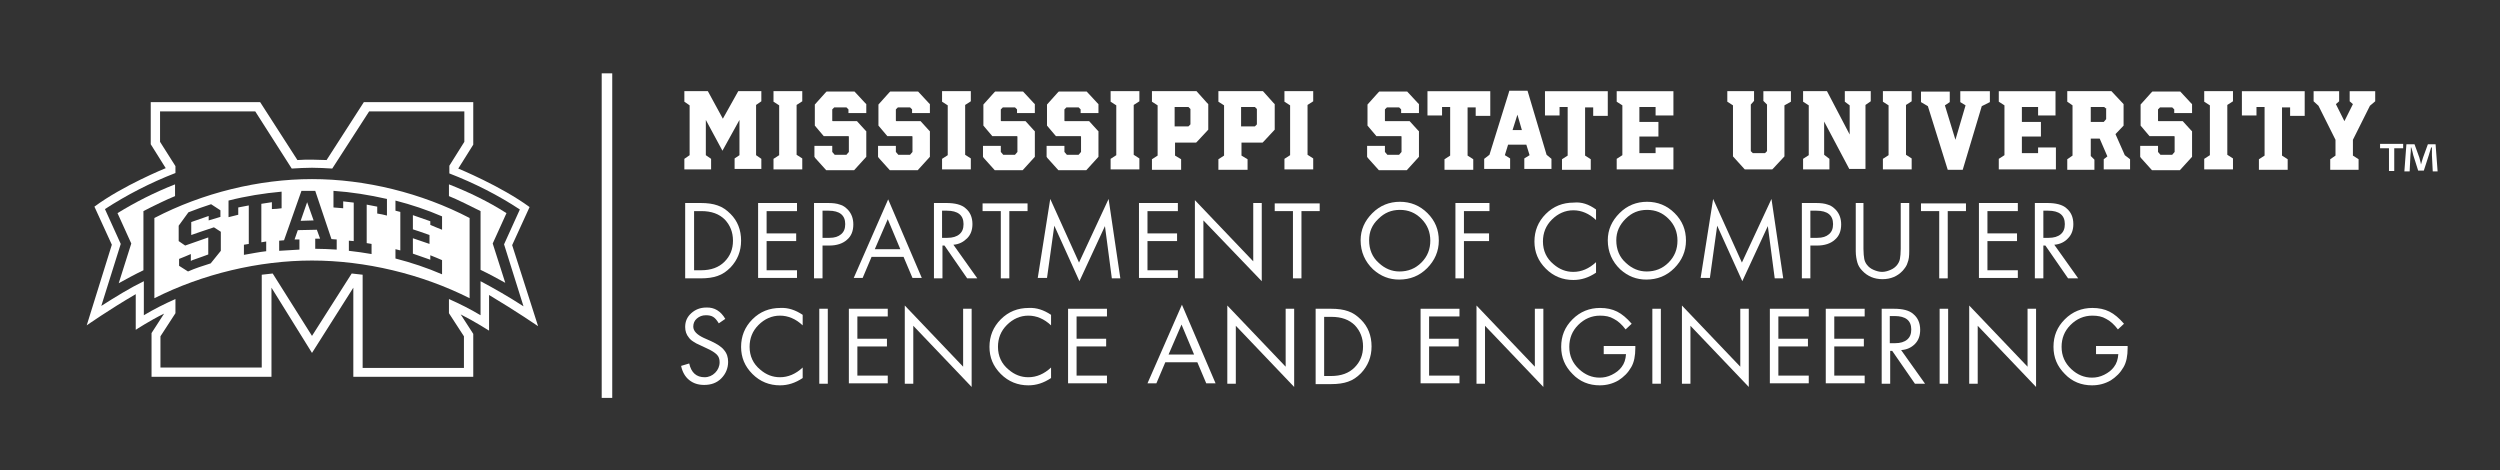 <?xml version="1.0" encoding="utf-8"?>
<!-- Generator: Adobe Illustrator 26.2.1, SVG Export Plug-In . SVG Version: 6.00 Build 0)  -->
<svg version="1.1" id="Layer_1" xmlns="http://www.w3.org/2000/svg" xmlns:xlink="http://www.w3.org/1999/xlink" x="0px" y="0px"
	 viewBox="0 0 617 116" style="enable-background:new 0 0 617 116;" xml:space="preserve">
<rect x="0" y="0" width="617" height="116" fill="#333333" stroke="none"/>
<style type="text/css">
	.st0{fill:#FFFFFF;}
</style>
<g>
	<g>
		<path class="st0" d="M38.1,53.8v19.8c11.9-6,25.8-9.3,38.9-9.3s27,3.3,38.9,9.3V53.8C104,47.6,90.1,44.2,77,44.2
			S50,47.6,38.1,53.8z M54.5,53.5c-1,0.3-2,0.6-3,0.9v-1.1l-4.3,1.5V58c0,0,4-1.4,5.6-1.9l1.7,1.1v4.7L52,65c-1.9,0.6-3.8,1.2-5.6,2
			c-0.7-0.5-1.5-0.9-2.2-1.4v-1.7c1-0.4,2-0.8,2.9-1.2v1.7l0.4-0.2c1.2-0.4,3.9-1.4,3.9-1.4v-4.2c0,0-4,1.4-5.7,2l-1.6-1.1v-3.8
			l2.4-3.3c1.8-0.7,3.7-1.4,5.6-2c0.8,0.5,1.5,1,2.3,1.5V53.5z M64.5,50.3v9.5c0,0,1.2-0.2,1.2-0.2V62c-1.8,0.2-3.7,0.6-5.5,0.9
			v-2.5l1.2-0.2c0,0,0-9.5,0-9.5l-2.6,0.5V53c-0.8,0.2-1.6,0.4-2.4,0.6v-4.1c4.3-1.1,8.7-1.8,13.1-2.2v4.1c-0.8,0.1-1.6,0.2-2.4,0.2
			v-1.7L64.5,50.3z M97.6,61.5l1.2,0.3c0,0,0-9.5,0-9.5c0,0-1.2-0.3-1.2-0.3v-2.5c3.9,1,7.8,2.3,11.5,3.9v3.3c-1-0.4-2-0.8-2.9-1.2
			v-0.9c0,0-4.3-1.5-4.3-1.5v3.5c0,0,2.8,0.9,4.1,1.4v2.2c-1.2-0.4-4.1-1.4-4.1-1.4v3.8l4.3,1.5v-1.1c1,0.4,2,0.8,2.9,1.2v3.5
			c-3.7-1.6-7.6-2.9-11.5-3.9V61.5z M82.3,47.1c4.4,0.3,8.8,1,13.2,2v4.1c-0.8-0.2-1.6-0.4-2.4-0.5V51l-2.6-0.5V60
			c0,0,1.2,0.2,1.2,0.2v2.5c-1.8-0.3-3.7-0.6-5.6-0.8v-2.5l1.2,0.1c0,0,0-9.5,0-9.5l-2.6-0.3v1.7c-0.8-0.1-1.6-0.1-2.4-0.2V47.1z
			 M81.8,59c0,0,0.9,0.1,1.3,0.1v2.5c-1.8-0.1-3.5-0.2-5.3-0.2v-2.5l1.2,0c0,0-0.8-2.2-0.8-2.2l-4.7,0.1l-0.8,2.3c0,0,1.2,0,1.2,0
			v2.5c-1.7,0.1-3.4,0.2-5,0.3v-2.5l1.2-0.1c0,0,4.3-12.2,4.3-12.2c1.1,0,2.3,0,3.4,0L81.8,59z"/>
		<path class="st0" d="M126.4,60.5l4.3-9.4c-7.1-5.2-17.6-9.5-17.6-9.5l3.7-5.9V25.2h-27l-9.2,14.3c-1.2,0-2.4-0.1-3.6-0.1
			c-1.2,0-2.4,0-3.6,0.1l-9.2-14.3h-27v10.4l3.7,5.9c0,0-10.6,4.3-17.6,9.5l4.3,9.4l-6.2,19.9c0,0,5.4-3.8,12.1-7.7v8.8
			c0,0,3.5-2.3,7-4l-3.1,4.8V93h29.6V71L77,87.1L87.2,71V93h29.6V82.4l-3.1-4.8c3.4,1.7,7,4,7,4v-8.8c6.7,4,12.1,7.7,12.1,7.7
			L126.4,60.5z M118.6,69.4l0,8.4c-2.5-1.5-5.1-2.8-7.8-4v3.5l3.7,5.7v7.8h-25V67.8c-0.9-0.1-1.8-0.2-2.7-0.3L77,82.9l-9.7-15.4
			c-0.9,0.1-1.8,0.2-2.7,0.3v22.9h-25V83l3.7-5.7v-3.5c-2.7,1.2-5.3,2.5-7.8,4v-8.4c-3.3,1.6-6.9,3.8-10.5,6.1l4.8-15.3l-3.9-8.6
			c5.4-3.5,11.2-6.5,17.4-8.9V41L39.5,35v-7.5h23.5L72,41.6c1.7-0.1,3.3-0.2,5-0.2c1.6,0,3.3,0.1,5,0.2l9.1-14.1h23.5V35l-3.7,5.9
			v1.9c6.2,2.4,12.1,5.4,17.4,8.9l-3.9,8.6l4.8,15.3C125.5,73.2,121.8,71.1,118.6,69.4z"/>
		<path class="st0" d="M43.2,45.5c-5.1,2-9.8,4.4-14.2,7.1l3.4,7.5l-3.1,9.8c2-1.1,4-2.2,6.1-3.2V52.1c2.3-1.2,5.8-2.9,7.8-3.7V45.5
			z"/>
		<polygon class="st0" points="74.2,54.5 77.4,54.4 75.8,49.9 		"/>
		<path class="st0" d="M121.6,60.1l3.4-7.5c-4.4-2.8-9.1-5.1-14.2-7.1v2.9c2,0.8,5.4,2.5,7.8,3.7v14.5c2.1,1,4.1,2.1,6.1,3.2
			L121.6,60.1z"/>
	</g>
	<g>
		<path class="st0" d="M593.1,35.5v1.1h-2.2v5.6h-1.3v-5.6h-2.2v-1.1H593.1z M600.4,42.3l-0.2-4c0-0.5,0-1.2,0-1.9H600
			c-0.2,0.6-0.4,1.4-0.6,2l-1.2,3.7h-1.4l-1.2-3.8c-0.1-0.5-0.3-1.3-0.5-1.9h-0.1c0,0.6,0,1.3-0.1,1.9l-0.2,4h-1.3l0.5-6.7h2
			l1.2,3.3c0.1,0.5,0.3,1,0.4,1.7h0c0.2-0.6,0.3-1.2,0.5-1.7l1.2-3.3h1.9l0.5,6.7H600.4z"/>
	</g>
	<g>
		<g>
			<path class="st0" d="M169.1,68.7V50.1h3.8c1.7,0,3.1,0.2,4.2,0.6c1.2,0.4,2.2,1.1,3.2,2.1c1.7,1.7,2.6,3.9,2.6,6.6
				c0,2.6-0.9,4.8-2.6,6.6c-1,1-2,1.7-3.2,2.1c-1.1,0.4-2.5,0.6-4.2,0.6H169.1z M171.2,66.7h1.8c2.5,0,4.4-0.7,5.8-2.1
				c1.4-1.4,2.1-3.1,2.1-5.2s-0.7-3.8-2-5.2c-1.4-1.4-3.3-2.1-5.8-2.1h-1.8V66.7z"/>
			<path class="st0" d="M196.7,52.1h-7.5v5.5h7.3v1.9h-7.3v7.2h7.5v1.9h-9.6V50.1h9.6V52.1z"/>
			<path class="st0" d="M203,60.6v8.1h-2.1V50.1h3.4c1.2,0,2.2,0.1,3,0.4c0.8,0.2,1.4,0.7,2,1.3c0.9,1,1.3,2.2,1.3,3.6
				c0,1.6-0.5,2.9-1.6,3.8c-1,0.9-2.5,1.4-4.3,1.4H203z M203,58.7h1.7c1.3,0,2.2-0.3,2.9-0.9c0.7-0.6,1-1.4,1-2.5
				c0-2.2-1.4-3.3-4.1-3.3H203V58.7z"/>
			<path class="st0" d="M223,63.4h-7.9l-2.2,5.2h-2.2l8.5-19.4l8.3,19.4h-2.3L223,63.4z M222.2,61.5l-3.1-7.4l-3.2,7.4H222.2z"/>
			<path class="st0" d="M235.3,60.4l5.9,8.3h-2.5l-5.6-8.1h-0.5v8.1h-2.1V50.1h3c2.2,0,3.8,0.4,4.8,1.3c1.1,0.9,1.7,2.2,1.7,3.9
				c0,1.4-0.4,2.6-1.3,3.5C237.8,59.7,236.7,60.3,235.3,60.4z M232.5,58.7h1.3c1.3,0,2.3-0.3,3-0.9c0.7-0.6,1-1.4,1-2.5
				c0-2.2-1.4-3.3-4.1-3.3h-1.2V58.7z"/>
			<path class="st0" d="M249.1,52.1v16.6H247V52.1h-4.5v-1.9h11.1v1.9H249.1z"/>
			<path class="st0" d="M256.1,68.7l3.1-19.6l7.1,15.7l7.3-15.7l2.9,19.6h-2.1l-1.7-12.9l-6.3,13.6l-6.2-13.7l-1.8,12.9H256.1z"/>
			<path class="st0" d="M290.7,52.1h-7.5v5.5h7.3v1.9h-7.3v7.2h7.5v1.9h-9.6V50.1h9.6V52.1z"/>
			<path class="st0" d="M294.9,68.7V49.4l14.4,15.1V50.1h2.1v19.3L297,54.4v14.3H294.9z"/>
			<path class="st0" d="M321.2,52.1v16.6h-2.1V52.1h-4.5v-1.9h11.1v1.9H321.2z"/>
			<path class="st0" d="M335.8,59.3c0-2.6,1-4.8,2.9-6.7c1.9-1.9,4.2-2.8,6.8-2.8c2.6,0,4.9,0.9,6.8,2.8c1.9,1.9,2.8,4.1,2.8,6.8
				c0,2.6-1,4.9-2.9,6.8c-1.9,1.9-4.2,2.8-6.9,2.8c-2.4,0-4.5-0.8-6.4-2.5C336.9,64.6,335.8,62.2,335.8,59.3z M337.9,59.3
				c0,2.3,0.8,4.2,2.4,5.6c1.5,1.4,3.2,2.1,5.1,2.1c2.1,0,3.9-0.7,5.4-2.2c1.5-1.5,2.2-3.3,2.2-5.4c0-2.1-0.7-3.9-2.2-5.4
				c-1.5-1.5-3.2-2.2-5.3-2.2c-2.1,0-3.8,0.7-5.3,2.2C338.6,55.5,337.9,57.2,337.9,59.3z"/>
			<path class="st0" d="M367.7,52.1h-6.4v5.5h6.2v1.9h-6.2v9.2h-2.1V50.1h8.4V52.1z"/>
			<path class="st0" d="M393.9,51.7v2.6c-1.7-1.6-3.6-2.4-5.6-2.4c-2,0-3.8,0.8-5.3,2.3c-1.5,1.5-2.2,3.3-2.2,5.4
				c0,2.3,0.9,4.2,2.6,5.6c1.5,1.3,3.1,1.9,4.9,1.9c2,0,3.9-0.8,5.6-2.4v2.6c-1.8,1.2-3.6,1.8-5.6,1.8c-2.6,0-4.9-0.9-6.8-2.8
				c-1.9-1.9-2.8-4.1-2.8-6.7c0-2.6,0.9-4.9,2.8-6.8c1.9-1.9,4.2-2.8,6.9-2.8C390.3,49.8,392.1,50.4,393.9,51.7z"/>
			<path class="st0" d="M396.8,59.3c0-2.6,1-4.8,2.9-6.7c1.9-1.9,4.2-2.8,6.8-2.8c2.6,0,4.9,0.9,6.8,2.8c1.9,1.9,2.8,4.1,2.8,6.8
				c0,2.6-1,4.9-2.9,6.8c-1.9,1.9-4.2,2.8-6.9,2.8c-2.4,0-4.5-0.8-6.4-2.5C397.9,64.6,396.8,62.2,396.8,59.3z M398.9,59.3
				c0,2.3,0.8,4.2,2.4,5.6c1.5,1.4,3.2,2.1,5.1,2.1c2.1,0,3.9-0.7,5.4-2.2c1.5-1.5,2.2-3.3,2.2-5.4c0-2.1-0.7-3.9-2.2-5.4
				c-1.5-1.5-3.2-2.2-5.3-2.2c-2.1,0-3.8,0.7-5.3,2.2C399.7,55.5,398.9,57.2,398.9,59.3z"/>
			<path class="st0" d="M419.7,68.7l3.1-19.6l7.1,15.7l7.3-15.7l2.9,19.6h-2.1l-1.7-12.9l-6.3,13.6l-6.2-13.7l-1.8,12.9H419.7z"/>
			<path class="st0" d="M446.8,60.6v8.1h-2.1V50.1h3.4c1.2,0,2.2,0.1,3,0.4c0.8,0.2,1.4,0.7,2,1.3c0.9,1,1.3,2.2,1.3,3.6
				c0,1.6-0.5,2.9-1.6,3.8c-1,0.9-2.5,1.4-4.3,1.4H446.8z M446.8,58.7h1.7c1.3,0,2.2-0.3,2.9-0.9c0.7-0.6,1-1.4,1-2.5
				c0-2.2-1.4-3.3-4.1-3.3h-1.5V58.7z"/>
			<path class="st0" d="M459.9,50.1v11.3c0,1.1,0.1,1.9,0.2,2.5c0.1,0.5,0.3,1,0.7,1.5c0.4,0.5,0.9,0.9,1.6,1.2
				c0.7,0.3,1.4,0.5,2.1,0.5c0.7,0,1.4-0.2,2.1-0.5c0.7-0.3,1.2-0.7,1.6-1.2c0.3-0.4,0.6-0.9,0.7-1.5c0.1-0.6,0.2-1.4,0.2-2.5V50.1
				h2.1v11.9c0,1.2-0.1,2.1-0.4,2.8c-0.2,0.8-0.7,1.4-1.2,2c-1.3,1.4-3,2.1-5,2.1c-2,0-3.7-0.7-5-2.1c-0.6-0.6-1-1.3-1.2-2
				c-0.2-0.7-0.4-1.7-0.4-2.8V50.1H459.9z"/>
			<path class="st0" d="M480.7,52.1v16.6h-2.1V52.1h-4.5v-1.9h11.1v1.9H480.7z"/>
			<path class="st0" d="M498,52.1h-7.5v5.5h7.3v1.9h-7.3v7.2h7.5v1.9h-9.6V50.1h9.6V52.1z"/>
			<path class="st0" d="M507,60.4l5.9,8.3h-2.5l-5.6-8.1h-0.5v8.1h-2.1V50.1h3c2.2,0,3.8,0.4,4.8,1.3c1.1,0.9,1.7,2.2,1.7,3.9
				c0,1.4-0.4,2.6-1.3,3.5C509.6,59.7,508.4,60.3,507,60.4z M504.3,58.7h1.3c1.3,0,2.3-0.3,3-0.9c0.7-0.6,1-1.4,1-2.5
				c0-2.2-1.4-3.3-4.1-3.3h-1.2V58.7z"/>
			<path class="st0" d="M179,78.7l-1.6,1.1c-0.5-0.8-0.9-1.3-1.4-1.6c-0.5-0.3-1.1-0.4-1.8-0.4c-0.9,0-1.6,0.3-2.2,0.8
				c-0.6,0.5-0.9,1.2-0.9,2c0,1.1,0.9,2,2.6,2.8l1.8,0.8c1.5,0.7,2.6,1.4,3.2,2.2c0.7,0.8,1,1.8,1,2.9c0,1.6-0.6,3-1.7,4.1
				c-1.1,1.1-2.5,1.6-4.2,1.6c-1.5,0-2.7-0.4-3.7-1.2c-1-0.8-1.7-2-2-3.5l2-0.6c0.5,2.3,1.8,3.4,3.8,3.4c1,0,1.9-0.4,2.6-1.1
				c0.7-0.7,1.1-1.6,1.1-2.6c0-0.8-0.2-1.4-0.7-1.9c-0.5-0.5-1.3-1-2.4-1.5l-1.7-0.8c-0.7-0.3-1.3-0.6-1.7-0.9
				c-0.5-0.3-0.9-0.7-1.1-1c-0.6-0.7-0.9-1.6-0.9-2.6c0-1.4,0.5-2.5,1.5-3.4c1-0.9,2.2-1.4,3.7-1.4C176.3,75.8,177.9,76.8,179,78.7z
				"/>
			<path class="st0" d="M198.1,77.7v2.6c-1.7-1.6-3.6-2.4-5.6-2.4c-2,0-3.8,0.8-5.3,2.3c-1.5,1.5-2.2,3.3-2.2,5.4
				c0,2.3,0.9,4.2,2.6,5.6c1.5,1.3,3.1,1.9,4.9,1.9c2,0,3.9-0.8,5.6-2.4v2.6c-1.8,1.2-3.6,1.8-5.6,1.8c-2.6,0-4.9-0.9-6.8-2.8
				c-1.9-1.9-2.8-4.1-2.8-6.7c0-2.6,0.9-4.9,2.8-6.8c1.9-1.9,4.2-2.8,6.9-2.8C194.5,75.9,196.3,76.5,198.1,77.7z"/>
			<path class="st0" d="M204.3,76.2v18.5h-2.1V76.2H204.3z"/>
			<path class="st0" d="M219.1,78.1h-7.5v5.5h7.3v1.9h-7.3v7.2h7.5v1.9h-9.6V76.2h9.6V78.1z"/>
			<path class="st0" d="M223.3,94.7V75.4l14.4,15.1V76.2h2.1v19.3l-14.4-15.1v14.3H223.3z"/>
			<path class="st0" d="M259.4,77.7v2.6c-1.7-1.6-3.6-2.4-5.6-2.4c-2,0-3.8,0.8-5.3,2.3c-1.5,1.5-2.2,3.3-2.2,5.4
				c0,2.3,0.9,4.2,2.6,5.6c1.5,1.3,3.1,1.9,4.9,1.9c2,0,3.9-0.8,5.6-2.4v2.6c-1.8,1.2-3.6,1.8-5.6,1.8c-2.6,0-4.9-0.9-6.8-2.8
				s-2.8-4.1-2.8-6.7c0-2.6,0.9-4.9,2.8-6.8c1.9-1.9,4.2-2.8,6.9-2.8C255.8,75.9,257.6,76.5,259.4,77.7z"/>
			<path class="st0" d="M273.2,78.1h-7.5v5.5h7.3v1.9h-7.3v7.2h7.5v1.9h-9.6V76.2h9.6V78.1z"/>
			<path class="st0" d="M295.5,89.4h-7.9l-2.2,5.2h-2.2l8.5-19.4l8.3,19.4h-2.3L295.5,89.4z M294.7,87.5l-3.1-7.4l-3.2,7.4H294.7z"
				/>
			<path class="st0" d="M302.9,94.7V75.4l14.4,15.1V76.2h2.1v19.3L305,80.4v14.3H302.9z"/>
			<path class="st0" d="M324.7,94.7V76.2h3.8c1.7,0,3.1,0.2,4.2,0.6c1.2,0.4,2.2,1.1,3.2,2.1c1.7,1.7,2.6,3.9,2.6,6.6
				c0,2.6-0.9,4.8-2.6,6.6c-1,1-2,1.7-3.2,2.1c-1.1,0.4-2.5,0.6-4.2,0.6H324.7z M326.7,92.8h1.8c2.5,0,4.4-0.7,5.8-2.1
				c1.4-1.4,2.1-3.1,2.1-5.2c0-2.1-0.7-3.8-2-5.2c-1.4-1.4-3.3-2.1-5.8-2.1h-1.8V92.8z"/>
			<path class="st0" d="M360.2,78.1h-7.5v5.5h7.3v1.9h-7.3v7.2h7.5v1.9h-9.6V76.2h9.6V78.1z"/>
			<path class="st0" d="M364.4,94.7V75.4l14.4,15.1V76.2h2.1v19.3l-14.4-15.1v14.3H364.4z"/>
			<path class="st0" d="M395.9,85.4h7.7v0.5c0,1.9-0.3,3.5-1,4.7c-0.8,1.4-1.8,2.4-3.2,3.3c-1.4,0.8-2.9,1.2-4.6,1.2
				c-2.6,0-4.9-0.9-6.7-2.8c-1.9-1.9-2.8-4.1-2.8-6.7c0-2.7,0.9-4.9,2.8-6.8c1.9-1.9,4.2-2.8,6.8-2.8c1.6,0,3,0.3,4.2,0.9
				c0.6,0.3,1.2,0.7,1.8,1.2c0.6,0.5,1.2,1.1,1.8,1.8l-1.5,1.4c-0.9-1.2-1.9-2.1-2.9-2.6c-1-0.6-2.1-0.8-3.4-0.8
				c-2.1,0-3.9,0.8-5.4,2.3c-1.5,1.5-2.2,3.3-2.2,5.4c0,2.2,0.8,4,2.4,5.5c1.5,1.4,3.2,2.1,5.1,2.1c1,0,2-0.2,3-0.7
				c1-0.5,1.8-1.1,2.4-1.9c0.7-0.9,1-1.9,1.1-3.2h-5.5V85.4z"/>
			<path class="st0" d="M409.9,76.2v18.5h-2.1V76.2H409.9z"/>
			<path class="st0" d="M415.1,94.7V75.4l14.4,15.1V76.2h2.1v19.3l-14.4-15.1v14.3H415.1z"/>
			<path class="st0" d="M446.4,78.1h-7.5v5.5h7.3v1.9h-7.3v7.2h7.5v1.9h-9.6V76.2h9.6V78.1z"/>
			<path class="st0" d="M460.2,78.1h-7.5v5.5h7.3v1.9h-7.3v7.2h7.5v1.9h-9.6V76.2h9.6V78.1z"/>
			<path class="st0" d="M469.2,86.4l5.9,8.3h-2.5l-5.6-8.1h-0.5v8.1h-2.1V76.2h3c2.2,0,3.8,0.4,4.8,1.3c1.1,0.9,1.7,2.2,1.7,3.9
				c0,1.4-0.4,2.6-1.3,3.5C471.7,85.8,470.6,86.3,469.2,86.4z M466.4,84.7h1.3c1.3,0,2.3-0.3,3-0.9c0.7-0.6,1-1.4,1-2.5
				c0-2.2-1.4-3.3-4.1-3.3h-1.2V84.7z"/>
			<path class="st0" d="M480.8,76.2v18.5h-2.1V76.2H480.8z"/>
			<path class="st0" d="M486,94.7V75.4l14.4,15.1V76.2h2.1v19.3l-14.4-15.1v14.3H486z"/>
			<path class="st0" d="M517.4,85.4h7.7v0.5c0,1.9-0.3,3.5-1,4.7c-0.8,1.4-1.8,2.4-3.2,3.3c-1.4,0.8-2.9,1.2-4.6,1.2
				c-2.6,0-4.9-0.9-6.7-2.8c-1.9-1.9-2.8-4.1-2.8-6.7c0-2.7,0.9-4.9,2.8-6.8c1.9-1.9,4.2-2.8,6.8-2.8c1.6,0,3,0.3,4.2,0.9
				c0.6,0.3,1.2,0.7,1.8,1.2c0.6,0.5,1.2,1.1,1.8,1.8l-1.5,1.4c-0.9-1.2-1.9-2.1-2.9-2.6c-1-0.6-2.1-0.8-3.4-0.8
				c-2.1,0-3.9,0.8-5.4,2.3c-1.5,1.5-2.2,3.3-2.2,5.4c0,2.2,0.8,4,2.4,5.5c1.5,1.4,3.2,2.1,5.1,2.1c1,0,2-0.2,3-0.7
				c1-0.5,1.8-1.1,2.4-1.9c0.7-0.9,1-1.9,1.1-3.2h-5.5V85.4z"/>
		</g>
		<g>
			<polyline class="st0" points="148.5,18.1 148.5,98.2 151.1,98.2 151.1,18.1 			"/>
		</g>
		<g>
			<g>
				<path class="st0" d="M182.5,38.3v-8.7l-4.2,7.6l-4.1-7.6v8.7l1.3,0.9v2.6h-6.6v-2.6l1.3-0.9V26l-1.3-0.9v-2.6h5.8l3.7,6.8
					l3.8-6.8h5.7V25l-1.3,0.9v12.4l1.3,0.9v2.5h-6.6v-2.6L182.5,38.3z"/>
				<path class="st0" d="M198,41.8h-7.1v-2.6l1.4-0.9V26l-1.4-0.9v-2.6h7.1V25l-1.4,0.9v12.3l1.4,0.9V41.8z"/>
				<path class="st0" d="M213.5,25.4l0.3,0.3v2.2h-4.4v-0.9l-0.5-0.5h-3l-0.5,0.5v2.8l0.1,0.1h6l2,2.2l0.3,0.3v6.3l-3,3.3h-6.9
					l-2.7-3l-0.2-0.3v-2.7h4.4v1.5l0.6,0.7h2.9l0.6-0.7v-3.8l-0.1-0.1h-6.1l-2.2-2.6v-5.2l2.6-2.9l0.3-0.3h6.9L213.5,25.4z"/>
				<path class="st0" d="M229.2,25.4l0.3,0.3v2.2h-4.4v-0.9l-0.5-0.5h-3l-0.5,0.5v2.8l0.1,0.1h6l2,2.2l0.3,0.3v6.3l-3,3.3h-6.9
					l-2.7-3l-0.2-0.3v-2.7h4.4v1.5l0.6,0.7h2.9l0.6-0.7v-3.8l-0.1-0.1h-6.1l-2.2-2.6v-5.2l2.6-2.9l0.3-0.3h6.9L229.2,25.4z"/>
				<path class="st0" d="M239.6,41.8h-7.1v-2.6l1.4-0.9V26l-1.4-0.9v-2.6h7.1V25l-1.4,0.9v12.3l1.4,0.9V41.8z"/>
				<path class="st0" d="M255.1,25.4l0.3,0.3v2.2H251v-0.9l-0.5-0.5h-3l-0.5,0.5v2.8l0.1,0.1h6l2,2.2l0.3,0.3v6.3l-3,3.3h-6.9
					l-2.7-3l-0.2-0.3v-2.7h4.4v1.5l0.6,0.7h2.9l0.6-0.7v-3.8l-0.1-0.1h-6.1l-2.2-2.6v-5.2l2.6-2.9l0.3-0.3h6.9L255.1,25.4z"/>
				<path class="st0" d="M270.8,25.4l0.3,0.3v2.2h-4.4v-0.9l-0.5-0.5h-3l-0.5,0.5v2.8l0.1,0.1h6l2,2.2l0.3,0.3v6.3l-3,3.3h-6.9
					l-2.7-3l-0.2-0.3v-2.7h4.4v1.5l0.6,0.7h2.9l0.6-0.7v-3.8l-0.1-0.1h-6.1l-2.2-2.6v-5.2l2.6-2.9l0.3-0.3h6.9L270.8,25.4z"/>
				<path class="st0" d="M281.2,41.8h-7.1v-2.6l1.4-0.9V26l-1.4-0.9v-2.6h7.1V25l-1.4,0.9v12.3l1.4,0.9V41.8z"/>
				<path class="st0" d="M297.9,25.4l0.3,0.3V32l-2.7,2.9l-0.3,0.3h-5.2v3.2l1.5,0.9v2.6h-7.2v-2.6l1.4-0.9V26l-1.4-0.9v-2.6h11
					L297.9,25.4z M293.8,26.9l-0.5-0.5h-3.4v4.8h3.4l0.5-0.5V26.9z"/>
				<path class="st0" d="M314.3,25.4l0.3,0.3V32l-2.7,2.9l-0.3,0.3h-5.2v3.2l1.5,0.9v2.6h-7.2v-2.6l1.4-0.9V26l-1.4-0.9v-2.6h11
					L314.3,25.4z M310.2,26.9l-0.5-0.5h-3.4v4.8h3.4l0.5-0.5V26.9z"/>
				<path class="st0" d="M324.1,41.8H317v-2.6l1.4-0.9V26l-1.4-0.9v-2.6h7.1V25l-1.4,0.9v12.3l1.4,0.9V41.8z"/>
				<path class="st0" d="M349.9,25.4l0.3,0.3v2.2h-4.4v-0.9l-0.5-0.5h-3l-0.5,0.5v2.8l0.1,0.1h6l2,2.2l0.3,0.3v6.3l-3,3.3h-6.9
					l-2.7-3l-0.2-0.3v-2.7h4.4v1.5l0.6,0.7h2.9l0.6-0.7v-3.8l-0.1-0.1h-6.1l-2.2-2.6v-5.2l2.6-2.9l0.3-0.3h6.9L349.9,25.4z"/>
				<path class="st0" d="M352.3,22.5h15.5v6.1h-3.6v-2.1h-2v11.9l1.4,0.9v2.6h-7.1v-2.6l1.4-0.9V26.4h-2v2.1h-3.6V22.5z"/>
				<path class="st0" d="M382.9,39.2v2.5h-6.7v-2.6l1.3-0.8l-0.8-2.6h-4.5l-0.8,2.6l1.3,0.8v2.6h-6.4v-2.5l1.3-1l4.7-15.1l0.2-0.7
					h4.5l4.7,15.8L382.9,39.2z M375.6,32.1l-1.1-3.8l-1.2,3.8H375.6z"/>
				<path class="st0" d="M381.3,22.5h15.5v6.1h-3.6v-2.1h-2v11.9l1.4,0.9v2.6h-7.1v-2.6l1.4-0.9V26.4h-2v2.1h-3.6V22.5z"/>
				<path class="st0" d="M399,22.5H413v6h-4.4v-2.1h-4v3.7h4.7v3.6h-4.7v4.1h4v-1.4h4.4v5.4H399v-2.6l1.4-0.9V26l-1.4-0.9V22.5z"/>
				<path class="st0" d="M435.1,22.5h6.9v2.6l-1.6,0.9v12.6l-2.7,2.9l-0.3,0.3h-6.8l-2.9-3.2V26l-1.4-0.9v-2.6h6.6v2.4l-0.8,0.9
					v11.5l0.5,0.5h3l0.5-0.5V25.8l-0.9-0.9V22.5z"/>
				<path class="st0" d="M451.5,39.2v2.6H445v-2.6l1.4-0.9V26l-1.4-0.9v-2.6h5.9l5.6,10.7v-7.2l-1.2-0.9v-2.6h6.4V25l-1.3,0.9v15.8
					h-4L450.2,30v8.2L451.5,39.2z"/>
				<path class="st0" d="M471.8,41.8h-7.1v-2.6l1.4-0.9V26l-1.4-0.9v-2.6h7.1V25l-1.4,0.9v12.3l1.4,0.9V41.8z"/>
				<path class="st0" d="M483.8,22.5h7.3v2.7l-2,1l-4.7,15.7h-3.7l-4.9-15.7l-1.7-1v-2.6h7.1v2.6l-1.2,0.8l2.6,8.5l2.5-8.5l-1.3-0.8
					V22.5z"/>
				<path class="st0" d="M493.2,22.5h14.1v6H503v-2.1h-4v3.7h4.7v3.6h-4.7v4.1h4v-1.4h4.4v5.4h-14.1v-2.6l1.4-0.9V26l-1.4-0.9V22.5z
					"/>
				<path class="st0" d="M525.7,39.3v2.5h-6.5v-2.5l0.9-0.7l-1.9-4.4h-2.2v4.3l0.9,0.9v2.5h-6.7v-2.6l1.3-0.9V26l-1.3-0.9v-2.6h10.9
					l3,3.2V31l-2,2.1l2.3,5.2L525.7,39.3z M519.9,26.9l-0.6-0.5h-3.3v3.7h3.2l0.6-0.7V26.9z"/>
				<path class="st0" d="M540.7,25.4l0.3,0.3v2.2h-4.4v-0.9l-0.5-0.5h-3l-0.5,0.5v2.8l0.1,0.1h6l2,2.2l0.3,0.3v6.3l-3,3.3h-6.9
					l-2.7-3l-0.2-0.3v-2.7h4.4v1.5l0.6,0.7h2.9l0.6-0.7v-3.8l-0.1-0.1h-6.1l-2.2-2.6v-5.2l2.6-2.9l0.3-0.3h6.9L540.7,25.4z"/>
				<path class="st0" d="M551.1,41.8H544v-2.6l1.4-0.9V26l-1.4-0.9v-2.6h7.1V25l-1.4,0.9v12.3l1.4,0.9V41.8z"/>
				<path class="st0" d="M553.3,22.5h15.5v6.1h-3.6v-2.1h-2v11.9l1.4,0.9v2.6h-7.1v-2.6l1.4-0.9V26.4h-2v2.1h-3.6V22.5z"/>
				<path class="st0" d="M579.9,22.5h6.3V25l-1.3,1.1l-4.2,8.4v3.9l1.4,0.9v2.6h-7v-2.6l1.3-0.9v-3.9l-4.2-8.4l-1.2-1.1v-2.5h6.3V25
					l-0.8,0.7l2.1,4.2l2.1-4.2l-0.8-0.7V22.5z"/>
			</g>
		</g>
	</g>
</g>
</svg>

